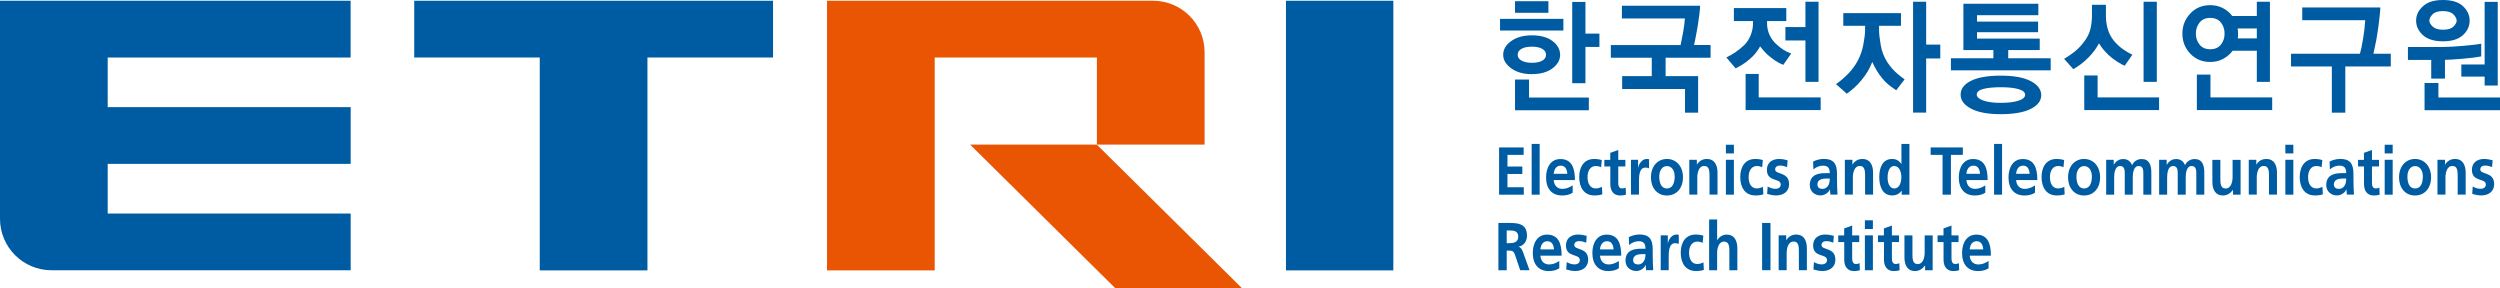 <?xml version="1.0" encoding="UTF-8"?>
<svg id="_레이어_2" data-name="레이어 2" xmlns="http://www.w3.org/2000/svg" viewBox="0 0 396.94 45.79">
  <path d="m244.87,9.63c-.4.23-.95.34-1.64.34s-1.24-.12-1.65-.35c-.41-.23-.61-.54-.61-.93s.2-.71.61-.94c.41-.23.96-.34,1.65-.34s1.22.11,1.63.34c.41.23.61.54.61.94s-.2.71-.6.94Zm.98-9.44h-5.3v1.84h5.3V.19Zm2.38,2.8h-10.06v1.86h10.06v-1.86Zm5.72,2.34h-2.22V.31h-2.1v12.9h2.1v-5.76h2.22v-2.12Zm-7.44,1.19c-.8-.61-1.9-.91-3.3-.91-1.32,0-2.41.3-3.26.9-.85.6-1.28,1.33-1.28,2.2,0,.8.42,1.51,1.27,2.13.85.62,1.93.93,3.25.93,1.4,0,2.5-.31,3.31-.92.81-.61,1.21-1.33,1.21-2.14,0-.85-.4-1.58-1.2-2.19Zm5.76,8.97h-9.5v-2.86h-2.22v4.88h11.72v-2.02Z" fill="#005ca2"/>
  <path d="m271.6,9.17h-7.14v2.92h5.16v5.8h-2.08v-3.76h-9.98v-2.04h4.7v-2.92h-6.5v-2.02h11.08c.12-.56.25-1.22.39-1.98.14-.76.24-1.51.29-2.24h-10V.91h12.42c0,.32-.05.83-.14,1.54-.09.71-.18,1.3-.26,1.78-.12.67-.22,1.22-.3,1.65-.08.43-.17.86-.26,1.27h2.62v2.02Z" fill="#005ca2"/>
  <path d="m288.74,13h-2.08v-6.58h-3.18v-2.12h3.18V.28h2.08v12.72Zm.34,4.48h-11.92v-5.74h2.08v3.72h9.84v2.02Zm-10.74-14.14h-3.04V1.28h8.32v2.06h-3.06v.26c0,.71.13,1.35.39,1.92.26.57.62,1.07,1.07,1.48.45.41.85.73,1.2.94.35.21.74.4,1.18.56l-1.26,1.8c-.29-.12-.59-.27-.9-.44-.31-.17-.68-.43-1.12-.78-.35-.27-.65-.54-.91-.83-.26-.29-.51-.58-.75-.89-.17.33-.39.67-.66,1.01-.27.34-.59.68-.98,1.01-.43.37-.83.67-1.21.9-.38.23-.72.42-1.03.58l-1.48-1.74c.45-.21.91-.47,1.38-.78.47-.31.96-.71,1.48-1.2.41-.41.75-.93,1-1.54.25-.61.38-1.28.38-2v-.26Z" fill="#005ca2"/>
  <path d="m296.13,4.1h-3.46v-2.02h9.16v2.02h-3.48v.74c0,.49.09,1.26.26,2.29.17,1.03.53,1.96,1.08,2.79.49.72,1.01,1.31,1.54,1.76.53.45.93.76,1.18.92l-1.34,1.74c-.16-.11-.46-.32-.91-.65-.45-.33-.9-.76-1.35-1.31-.35-.43-.64-.85-.89-1.28-.25-.43-.46-.85-.65-1.26-.19.49-.42.97-.69,1.44-.27.47-.62.96-1.05,1.48-.36.44-.72.82-1.08,1.14-.36.32-.77.65-1.22.98l-1.72-1.52c.71-.49,1.36-1.05,1.95-1.66.59-.61,1.09-1.29,1.49-2.02.44-.83.75-1.72.92-2.67.17-.95.26-1.68.26-2.17v-.74Zm11.94,5.18h-2.24v8.6h-2.08V.28h2.08v6.8h2.24v2.2Z" fill="#005ca2"/>
  <path d="m320.47,15.99c-.71.23-1.64.34-2.79.34s-2.09-.12-2.78-.37c-.69-.25-1.04-.56-1.04-.95,0-.41.35-.71,1.05-.89.7-.18,1.63-.27,2.79-.27s2.07.1,2.78.3c.71.2,1.06.5,1.06.9s-.36.71-1.07.94Zm1.97-3.11c-1.11-.58-2.69-.87-4.76-.87s-3.66.28-4.75.83c-1.09.55-1.63,1.28-1.63,2.19s.55,1.63,1.66,2.22c1.11.59,2.68.88,4.72.88s3.65-.28,4.76-.84c1.11-.56,1.66-1.29,1.66-2.18s-.55-1.65-1.66-2.23Zm3.16-3.63h-6.74v-1.3h5v-1.82h-9.96v-1.02h9.7v-1.68h-9.7v-1.02h9.74V.59h-11.9v7.36h4.76v1.3h-6.74v1.92h15.84v-1.92Z" fill="#005ca2"/>
  <path d="m342.45,13h-2.1V.28h2.1v12.72Zm.36,4.48h-11.88v-5.5h2.12v3.48h9.76v2.02Zm-4.24-8.8l-1.22,1.76c-.29-.12-.69-.33-1.18-.64-.49-.31-.95-.66-1.38-1.06-.29-.28-.56-.57-.81-.86-.25-.29-.48-.63-.71-1-.19.36-.41.72-.68,1.09-.27.37-.59.75-.98,1.15-.41.43-.84.8-1.27,1.11-.43.31-.82.56-1.15.75l-1.46-1.64c.52-.29,1.06-.66,1.61-1.09.55-.43,1.06-.95,1.51-1.55.52-.67.87-1.34,1.04-2.03.17-.69.26-1.4.26-2.13V.76h2.22v1.78c0,.71.1,1.4.29,2.07.19.67.51,1.28.95,1.83.45.55.95,1.01,1.49,1.39.54.38,1.03.66,1.47.85Z" fill="#005ca2"/>
  <path d="m352.63,3.58c.39.49.58,1.08.58,1.76s-.19,1.25-.58,1.74c-.39.49-.95.74-1.7.74s-1.3-.25-1.69-.74c-.39-.49-.59-1.07-.59-1.74s.2-1.27.59-1.76c.39-.49.96-.74,1.69-.74s1.31.25,1.7.74Zm.32-2.29c-.6-.31-1.27-.47-2.02-.47-1.28,0-2.34.44-3.17,1.33s-1.25,1.95-1.25,3.19.42,2.3,1.25,3.18c.83.88,1.89,1.32,3.17,1.32.76,0,1.44-.16,2.05-.49.61-.33,1.11-.76,1.51-1.29h3.84v4.94h2.08V.28h-2.08v2.26h-3.9c-.39-.52-.88-.94-1.48-1.25Zm2.39,4.44c0-.13.01-.26.01-.39,0-.15,0-.29-.02-.42-.01-.13-.03-.27-.04-.4h3.04v1.58h-3.02c.01-.12.02-.24.03-.37Zm5.43,9.73h-9.8v-3.62h-2.16v5.64h11.96v-2.02Z" fill="#005ca2"/>
  <path d="m379.6,10.55h-7.22v7.34h-2.14v-7.34h-6.48v-2.02h10.94c.15-.48.31-1.25.49-2.32.18-1.07.3-2.07.35-3h-10V1.19h12.4c0,.29-.05.9-.16,1.83-.11.93-.21,1.71-.32,2.35-.09.65-.21,1.27-.34,1.85-.13.58-.23,1.02-.28,1.31h2.76v2.02Z" fill="#005ca2"/>
  <path d="m389.55,2.29c.34.35.51.68.51.99,0,.28-.17.59-.5.93-.33.34-.89.51-1.68.51-.75,0-1.29-.17-1.64-.51-.35-.34-.52-.65-.52-.93,0-.31.17-.64.5-.99.33-.35.89-.53,1.66-.53s1.33.18,1.67.53Zm7.03-1.99h-2.08v9.94h-3.7v1.92h3.7v1.42h2.08V.3Zm-2.62,6.64c-.39.09-1.3.2-2.75.33-1.45.13-2.61.19-3.49.19h-5.4v2.06h3.7v2.96h2.18v-2.98c.55,0,1.48-.06,2.79-.17,1.31-.11,2.3-.24,2.97-.37v-2.02Zm2.98,8.54h-9.78v-2.3h-2.2v4.32h11.98v-2.02Zm-12.23-14.49c-.73.66-1.09,1.42-1.09,2.29s.36,1.65,1.08,2.3c.72.65,1.78.98,3.18.98s2.44-.32,3.16-.97c.72-.65,1.08-1.42,1.08-2.31s-.35-1.63-1.05-2.29c-.7-.66-1.76-.99-3.19-.99s-2.44.33-3.17.99Z" fill="#005ca2"/>
  <g>
    <rect x="204.18" y=".12" width="17.05" height="42.81" fill="#005ca2"/>
    <polygon points="65.77 .12 65.77 9.13 85.7 9.13 85.7 42.93 102.8 42.93 102.8 9.13 122.74 9.13 122.74 .12 65.77 .12" fill="#005ca2"/>
    <path d="m55.67,9.13V.12H0v34.61c0,4.52,3.66,8.18,8.18,8.18h47.5v-9.01H17.1v-7.88h38.58v-9.01H17.1v-7.88h38.58Z" fill="#005ca2"/>
    <g>
      <polygon points="174.15 22.96 154.03 22.96 177.11 45.79 197.23 45.79 174.15 22.96" fill="#ea5504"/>
      <path d="m183.08.12h-51.77v42.81h17.1V9.13h25.75v13.83h17.1v-14.67c0-4.52-3.66-8.17-8.18-8.17Z" fill="#ea5504"/>
    </g>
  </g>
  <path d="m238.02,23.41h3.9v1.18h-2.57v1.85h2.36v1.18h-2.36v2.11h2.59v1.18h-3.92v-7.5Z" fill="#005ca2"/>
  <path d="m243.19,22.85h1.27v8.06h-1.27v-8.06Z" fill="#005ca2"/>
  <path d="m246.69,27.6c.06-.74.42-1.3,1.13-1.3s.99.6,1.03,1.3h-2.16Zm3.01,1.83c-.47.3-1,.56-1.62.56-.79,0-1.33-.51-1.39-1.4h3.37c0-1.94-.51-3.34-2.32-3.34-1.51,0-2.26,1.32-2.26,2.92,0,1.82.94,2.87,2.55,2.87.68,0,1.21-.15,1.67-.44v-1.17Z" fill="#005ca2"/>
  <path d="m254.21,26.56c-.23-.12-.47-.2-.86-.2-.79,0-1.29.71-1.29,1.75s.43,1.81,1.32,1.81c.36,0,.76-.15.97-.26l.06,1.19c-.37.13-.75.18-1.27.18-1.6,0-2.4-1.24-2.4-2.92s.83-2.87,2.36-2.87c.51,0,.88.06,1.23.18l-.11,1.14Z" fill="#005ca2"/>
  <path d="m255.67,26.43h-.94v-1.05h.94v-1.11l1.27-.46v1.57h1.13v1.05h-1.13v2.58c0,.47.11.91.6.91.23,0,.44-.05.58-.15l.04,1.14c-.26.09-.56.13-.94.13-.99,0-1.54-.7-1.54-1.79v-2.82Z" fill="#005ca2"/>
  <path d="m258.96,25.37h1.13v1.26h.02c.06-.52.58-1.39,1.33-1.39.12,0,.26,0,.39.04v1.45c-.11-.07-.34-.12-.57-.12-1.03,0-1.03,1.46-1.03,2.26v2.03h-1.27v-5.54Z" fill="#005ca2"/>
  <path d="m263.45,28.01c0-.83.4-1.64,1.22-1.64s1.23.79,1.23,1.64c0,.92-.26,1.91-1.23,1.91s-1.22-1-1.22-1.91Zm-1.32.17c0,1.59.94,2.86,2.54,2.86s2.55-1.27,2.55-2.86c0-1.83-1.11-2.94-2.55-2.94s-2.54,1.11-2.54,2.94Z" fill="#005ca2"/>
  <path d="m268.22,25.37h1.2v.75h.02c.4-.63.94-.88,1.6-.88,1.15,0,1.66.93,1.66,2.17v3.49h-1.27v-2.96c0-.68,0-1.59-.82-1.59-.92,0-1.12,1.13-1.12,1.84v2.71h-1.27v-5.54Z" fill="#005ca2"/>
  <path d="m274.03,25.37h1.27v5.54h-1.27v-5.54Zm0-2.39h1.27v1.38h-1.27v-1.38Z" fill="#005ca2"/>
  <path d="m279.79,26.56c-.23-.12-.47-.2-.86-.2-.79,0-1.29.71-1.29,1.75s.43,1.81,1.31,1.81c.36,0,.76-.15.97-.26l.06,1.19c-.37.13-.75.18-1.27.18-1.6,0-2.4-1.24-2.4-2.92s.83-2.87,2.36-2.87c.51,0,.88.06,1.23.18l-.11,1.14Z" fill="#005ca2"/>
  <path d="m283.73,26.53c-.39-.15-.67-.24-1.13-.24-.34,0-.75.14-.75.61,0,.88,2.21.32,2.21,2.32,0,1.29-1.01,1.81-2.04,1.81-.48,0-.97-.1-1.44-.24l.08-1.18c.4.23.81.37,1.25.37.32,0,.83-.14.83-.68,0-1.09-2.2-.34-2.2-2.34,0-1.19.92-1.72,1.91-1.72.6,0,.98.11,1.38.21l-.08,1.09Z" fill="#005ca2"/>
  <path d="m288.56,29.31c0-.85.84-.96,1.41-.96h.55c0,.43-.06.83-.26,1.14-.2.3-.5.5-.89.5-.46,0-.8-.21-.8-.68Zm-.64-2.41c.43-.37.97-.6,1.5-.6.75,0,1.1.3,1.1,1.19h-.7c-.53,0-1.15.05-1.64.32-.48.27-.83.75-.83,1.58,0,1.05.84,1.64,1.7,1.64.58,0,1.21-.34,1.5-.96h.02c0,.17,0,.54.06.83h1.12c-.03-.43-.05-.82-.06-1.24,0-.41-.02-.83-.02-1.39v-.71c0-1.63-.61-2.33-2.1-2.33-.54,0-1.2.16-1.69.42l.04,1.24Z" fill="#005ca2"/>
  <path d="m292.92,25.37h1.2v.75h.02c.4-.63.94-.88,1.6-.88,1.15,0,1.66.93,1.66,2.17v3.49h-1.27v-2.96c0-.68,0-1.59-.82-1.59-.92,0-1.12,1.13-1.12,1.84v2.71h-1.27v-5.54Z" fill="#005ca2"/>
  <path d="m299.71,28.12c0-.74.23-1.76,1.05-1.76s1.13.99,1.13,1.76-.27,1.8-1.12,1.8-1.07-1.03-1.07-1.8Zm2.23,2.79h1.23v-8.06h-1.27v3.17h-.02c-.38-.53-.82-.78-1.46-.78-1.5,0-2.04,1.36-2.04,2.88s.55,2.91,2.04,2.91c.6,0,1.12-.21,1.5-.75h.02v.62Z" fill="#005ca2"/>
  <path d="m308.43,24.59h-1.89v-1.18h5.11v1.18h-1.89v6.32h-1.33v-6.32Z" fill="#005ca2"/>
  <path d="m312.22,27.6c.06-.74.42-1.3,1.13-1.3s.99.6,1.03,1.3h-2.16Zm3.01,1.83c-.47.3-1,.56-1.62.56-.79,0-1.33-.51-1.39-1.4h3.37c0-1.94-.51-3.34-2.32-3.34-1.51,0-2.26,1.32-2.26,2.92,0,1.82.94,2.87,2.54,2.87.68,0,1.21-.15,1.67-.44v-1.17Z" fill="#005ca2"/>
  <path d="m316.61,22.85h1.27v8.06h-1.27v-8.06Z" fill="#005ca2"/>
  <path d="m320.11,27.6c.06-.74.42-1.3,1.12-1.3s.99.6,1.03,1.3h-2.16Zm3.01,1.83c-.47.3-1,.56-1.62.56-.79,0-1.33-.51-1.39-1.4h3.37c0-1.94-.51-3.34-2.32-3.34-1.51,0-2.26,1.32-2.26,2.92,0,1.82.94,2.87,2.54,2.87.68,0,1.21-.15,1.67-.44v-1.17Z" fill="#005ca2"/>
  <path d="m327.63,26.56c-.23-.12-.47-.2-.86-.2-.79,0-1.29.71-1.29,1.75s.43,1.81,1.31,1.81c.36,0,.76-.15.97-.26l.06,1.19c-.37.13-.75.18-1.27.18-1.6,0-2.4-1.24-2.4-2.92s.83-2.87,2.36-2.87c.51,0,.88.06,1.23.18l-.11,1.14Z" fill="#005ca2"/>
  <path d="m329.69,28.01c0-.83.4-1.64,1.22-1.64s1.23.79,1.23,1.64c0,.92-.26,1.91-1.23,1.91s-1.22-1-1.22-1.91Zm-1.33.17c0,1.59.94,2.86,2.54,2.86s2.55-1.27,2.55-2.86c0-1.83-1.11-2.94-2.55-2.94s-2.54,1.11-2.54,2.94Z" fill="#005ca2"/>
  <path d="m334.43,25.37h1.18v.78h.02c.4-.68.97-.9,1.45-.9.68,0,1.16.29,1.44.98.29-.67.93-.98,1.52-.98,1.2,0,1.54.94,1.54,2.17v3.49h-1.27v-3.3c0-.52,0-1.25-.73-1.25-.84,0-.95,1.14-.95,1.86v2.69h-1.27v-3.3c0-.52,0-1.25-.73-1.25-.84,0-.95,1.14-.95,1.86v2.69h-1.27v-5.54Z" fill="#005ca2"/>
  <path d="m342.84,25.37h1.18v.78h.02c.4-.68.97-.9,1.45-.9.68,0,1.16.29,1.44.98.29-.67.93-.98,1.52-.98,1.2,0,1.54.94,1.54,2.17v3.49h-1.27v-3.3c0-.52,0-1.25-.73-1.25-.84,0-.95,1.14-.95,1.86v2.69h-1.27v-3.3c0-.52,0-1.25-.73-1.25-.84,0-.95,1.14-.95,1.86v2.69h-1.27v-5.54Z" fill="#005ca2"/>
  <path d="m355.75,30.91h-1.2v-.75h-.02c-.39.54-.94.88-1.6.88-1.15,0-1.66-.92-1.66-2.17v-3.49h1.27v2.96c0,.68,0,1.59.82,1.59.92,0,1.12-1.13,1.12-1.84v-2.71h1.27v5.54Z" fill="#005ca2"/>
  <path d="m357.05,25.37h1.2v.75h.02c.4-.63.94-.88,1.6-.88,1.15,0,1.66.93,1.66,2.17v3.49h-1.27v-2.96c0-.68,0-1.59-.82-1.59-.92,0-1.12,1.13-1.12,1.84v2.71h-1.27v-5.54Z" fill="#005ca2"/>
  <path d="m362.86,25.37h1.27v5.54h-1.27v-5.54Zm0-2.39h1.27v1.38h-1.27v-1.38Z" fill="#005ca2"/>
  <path d="m368.62,26.56c-.23-.12-.47-.2-.86-.2-.79,0-1.29.71-1.29,1.75s.42,1.81,1.31,1.81c.36,0,.76-.15.97-.26l.06,1.19c-.37.13-.75.18-1.27.18-1.6,0-2.4-1.24-2.4-2.92s.83-2.87,2.36-2.87c.51,0,.88.06,1.23.18l-.11,1.14Z" fill="#005ca2"/>
  <path d="m370.56,29.31c0-.85.84-.96,1.41-.96h.55c0,.43-.06.83-.26,1.14-.2.3-.5.5-.89.5-.46,0-.8-.21-.8-.68Zm-.64-2.41c.43-.37.97-.6,1.5-.6.75,0,1.1.3,1.1,1.19h-.7c-.53,0-1.15.05-1.64.32-.48.27-.83.75-.83,1.58,0,1.05.84,1.64,1.7,1.64.58,0,1.21-.34,1.5-.96h.02c0,.17,0,.54.06.83h1.12c-.03-.43-.05-.82-.06-1.24,0-.41-.02-.83-.02-1.39v-.71c0-1.63-.61-2.33-2.1-2.33-.54,0-1.2.16-1.69.42l.04,1.24Z" fill="#005ca2"/>
  <path d="m375.34,26.43h-.94v-1.05h.94v-1.11l1.27-.46v1.57h1.12v1.05h-1.12v2.58c0,.47.11.91.6.91.23,0,.45-.05.58-.15l.04,1.14c-.27.09-.56.13-.94.13-.99,0-1.54-.7-1.54-1.79v-2.82Z" fill="#005ca2"/>
  <path d="m378.63,25.37h1.27v5.54h-1.27v-5.54Zm0-2.39h1.27v1.38h-1.27v-1.38Z" fill="#005ca2"/>
  <path d="m382.24,28.01c0-.83.4-1.64,1.22-1.64s1.23.79,1.23,1.64c0,.92-.25,1.91-1.23,1.91s-1.22-1-1.22-1.91Zm-1.33.17c0,1.59.94,2.86,2.54,2.86s2.55-1.27,2.55-2.86c0-1.83-1.11-2.94-2.55-2.94s-2.54,1.11-2.54,2.94Z" fill="#005ca2"/>
  <path d="m387.01,25.37h1.2v.75h.02c.4-.63.94-.88,1.6-.88,1.15,0,1.66.93,1.66,2.17v3.49h-1.27v-2.96c0-.68,0-1.59-.82-1.59-.92,0-1.12,1.13-1.12,1.84v2.71h-1.27v-5.54Z" fill="#005ca2"/>
  <path d="m395.69,26.53c-.39-.15-.67-.24-1.13-.24-.34,0-.75.14-.75.61,0,.88,2.2.32,2.2,2.32,0,1.29-1.01,1.81-2.04,1.81-.48,0-.97-.1-1.44-.24l.08-1.18c.4.23.81.37,1.25.37.32,0,.83-.14.83-.68,0-1.09-2.21-.34-2.21-2.34,0-1.19.92-1.72,1.91-1.72.6,0,.98.11,1.38.21l-.09,1.09Z" fill="#005ca2"/>
  <path d="m239.23,36.59h.43c.66,0,1.4.07,1.4.98s-.75,1.04-1.4,1.04h-.43v-2.02Zm-1.32,6.32h1.32v-3.12h.43c.56,0,.73.21.92.77l.79,2.34h1.48l-1.06-2.94c-.13-.33-.34-.74-.7-.77v-.02c.84-.13,1.36-.86,1.36-1.74,0-2.08-1.69-2.03-3.11-2.03h-1.43v7.5Z" fill="#005ca2"/>
  <path d="m244.58,39.6c.06-.74.42-1.3,1.12-1.3s.99.6,1.03,1.3h-2.16Zm3.01,1.83c-.47.3-1,.56-1.62.56-.79,0-1.33-.51-1.39-1.4h3.37c0-1.94-.51-3.34-2.32-3.34-1.51,0-2.26,1.32-2.26,2.92,0,1.82.94,2.87,2.54,2.87.68,0,1.21-.15,1.67-.44v-1.17Z" fill="#005ca2"/>
  <path d="m251.84,38.53c-.39-.15-.67-.24-1.13-.24-.34,0-.75.14-.75.61,0,.88,2.2.32,2.2,2.32,0,1.29-1.01,1.81-2.04,1.81-.48,0-.97-.1-1.44-.24l.08-1.18c.4.23.81.37,1.25.37.32,0,.83-.14.83-.68,0-1.09-2.2-.34-2.2-2.34,0-1.19.92-1.72,1.91-1.72.6,0,.98.11,1.38.21l-.08,1.09Z" fill="#005ca2"/>
  <path d="m254.04,39.6c.06-.74.42-1.3,1.13-1.3s.99.6,1.03,1.3h-2.16Zm3.01,1.83c-.47.3-1,.56-1.62.56-.79,0-1.33-.51-1.39-1.4h3.37c0-1.94-.51-3.34-2.32-3.34-1.51,0-2.26,1.32-2.26,2.92,0,1.82.94,2.87,2.54,2.87.68,0,1.21-.15,1.67-.44v-1.17Z" fill="#005ca2"/>
  <path d="m259.3,41.31c0-.85.84-.96,1.41-.96h.55c0,.43-.06.83-.27,1.14-.2.3-.5.5-.89.5-.45,0-.8-.21-.8-.68Zm-.64-2.41c.43-.37.96-.6,1.5-.6.75,0,1.1.3,1.1,1.19h-.7c-.53,0-1.15.05-1.64.32-.48.27-.83.75-.83,1.58,0,1.05.84,1.64,1.7,1.64.58,0,1.21-.34,1.5-.96h.02c0,.17,0,.54.06.83h1.12c-.03-.43-.05-.82-.06-1.24,0-.41-.02-.83-.02-1.39v-.71c0-1.63-.62-2.33-2.1-2.33-.54,0-1.2.16-1.69.42l.04,1.24Z" fill="#005ca2"/>
  <path d="m263.69,37.37h1.12v1.26h.02c.06-.52.58-1.39,1.33-1.39.12,0,.25,0,.39.04v1.45c-.11-.07-.34-.12-.57-.12-1.03,0-1.03,1.46-1.03,2.26v2.03h-1.27v-5.54Z" fill="#005ca2"/>
  <path d="m270.33,38.56c-.23-.12-.47-.2-.86-.2-.79,0-1.29.71-1.29,1.75s.43,1.81,1.32,1.81c.36,0,.76-.15.97-.26l.06,1.19c-.37.13-.75.18-1.27.18-1.6,0-2.4-1.24-2.4-2.92s.83-2.87,2.36-2.87c.51,0,.88.06,1.23.18l-.11,1.14Z" fill="#005ca2"/>
  <path d="m271.37,34.85h1.27v3.28h.02c.32-.54.87-.88,1.53-.88,1.15,0,1.66.93,1.66,2.17v3.49h-1.27v-2.96c0-.68,0-1.59-.82-1.59-.92,0-1.12,1.13-1.12,1.84v2.71h-1.27v-8.06Z" fill="#005ca2"/>
  <path d="m279.78,35.4h1.33v7.5h-1.33v-7.5Z" fill="#005ca2"/>
  <path d="m282.41,37.37h1.2v.75h.02c.4-.63.94-.88,1.6-.88,1.15,0,1.66.93,1.66,2.17v3.49h-1.27v-2.96c0-.68,0-1.59-.82-1.59-.92,0-1.12,1.13-1.12,1.84v2.71h-1.27v-5.54Z" fill="#005ca2"/>
  <path d="m291.09,38.53c-.39-.15-.67-.24-1.13-.24-.34,0-.75.14-.75.61,0,.88,2.2.32,2.2,2.32,0,1.29-1.01,1.81-2.04,1.81-.48,0-.97-.1-1.44-.24l.08-1.18c.4.23.81.37,1.25.37.32,0,.83-.14.83-.68,0-1.09-2.21-.34-2.21-2.34,0-1.19.92-1.72,1.91-1.72.6,0,.98.11,1.38.21l-.09,1.09Z" fill="#005ca2"/>
  <path d="m292.81,38.43h-.94v-1.05h.94v-1.11l1.27-.46v1.57h1.12v1.05h-1.12v2.58c0,.47.11.91.6.91.23,0,.44-.05.58-.15l.04,1.14c-.27.09-.56.13-.94.13-.99,0-1.54-.7-1.54-1.79v-2.82Z" fill="#005ca2"/>
  <path d="m296.1,37.37h1.27v5.54h-1.27v-5.54Zm0-2.39h1.27v1.38h-1.27v-1.38Z" fill="#005ca2"/>
  <path d="m299.12,38.43h-.94v-1.05h.94v-1.11l1.27-.46v1.57h1.13v1.05h-1.13v2.58c0,.47.11.91.6.91.23,0,.44-.05.58-.15l.04,1.14c-.26.09-.56.13-.94.13-.99,0-1.54-.7-1.54-1.79v-2.82Z" fill="#005ca2"/>
  <path d="m306.86,42.91h-1.2v-.75h-.02c-.39.54-.94.88-1.6.88-1.15,0-1.66-.92-1.66-2.17v-3.49h1.27v2.96c0,.68,0,1.59.82,1.59.92,0,1.12-1.13,1.12-1.84v-2.71h1.27v5.54Z" fill="#005ca2"/>
  <path d="m308.58,38.43h-.94v-1.05h.94v-1.11l1.27-.46v1.57h1.12v1.05h-1.12v2.58c0,.47.11.91.6.91.23,0,.44-.05.58-.15l.04,1.14c-.27.09-.56.13-.94.13-.99,0-1.54-.7-1.54-1.79v-2.82Z" fill="#005ca2"/>
  <path d="m312.74,39.6c.06-.74.42-1.3,1.12-1.3s.99.6,1.03,1.3h-2.16Zm3.01,1.83c-.47.3-1,.56-1.62.56-.79,0-1.33-.51-1.39-1.4h3.37c0-1.94-.51-3.34-2.32-3.34-1.51,0-2.26,1.32-2.26,2.92,0,1.82.94,2.87,2.54,2.87.68,0,1.21-.15,1.67-.44v-1.17Z" fill="#005ca2"/>
</svg>